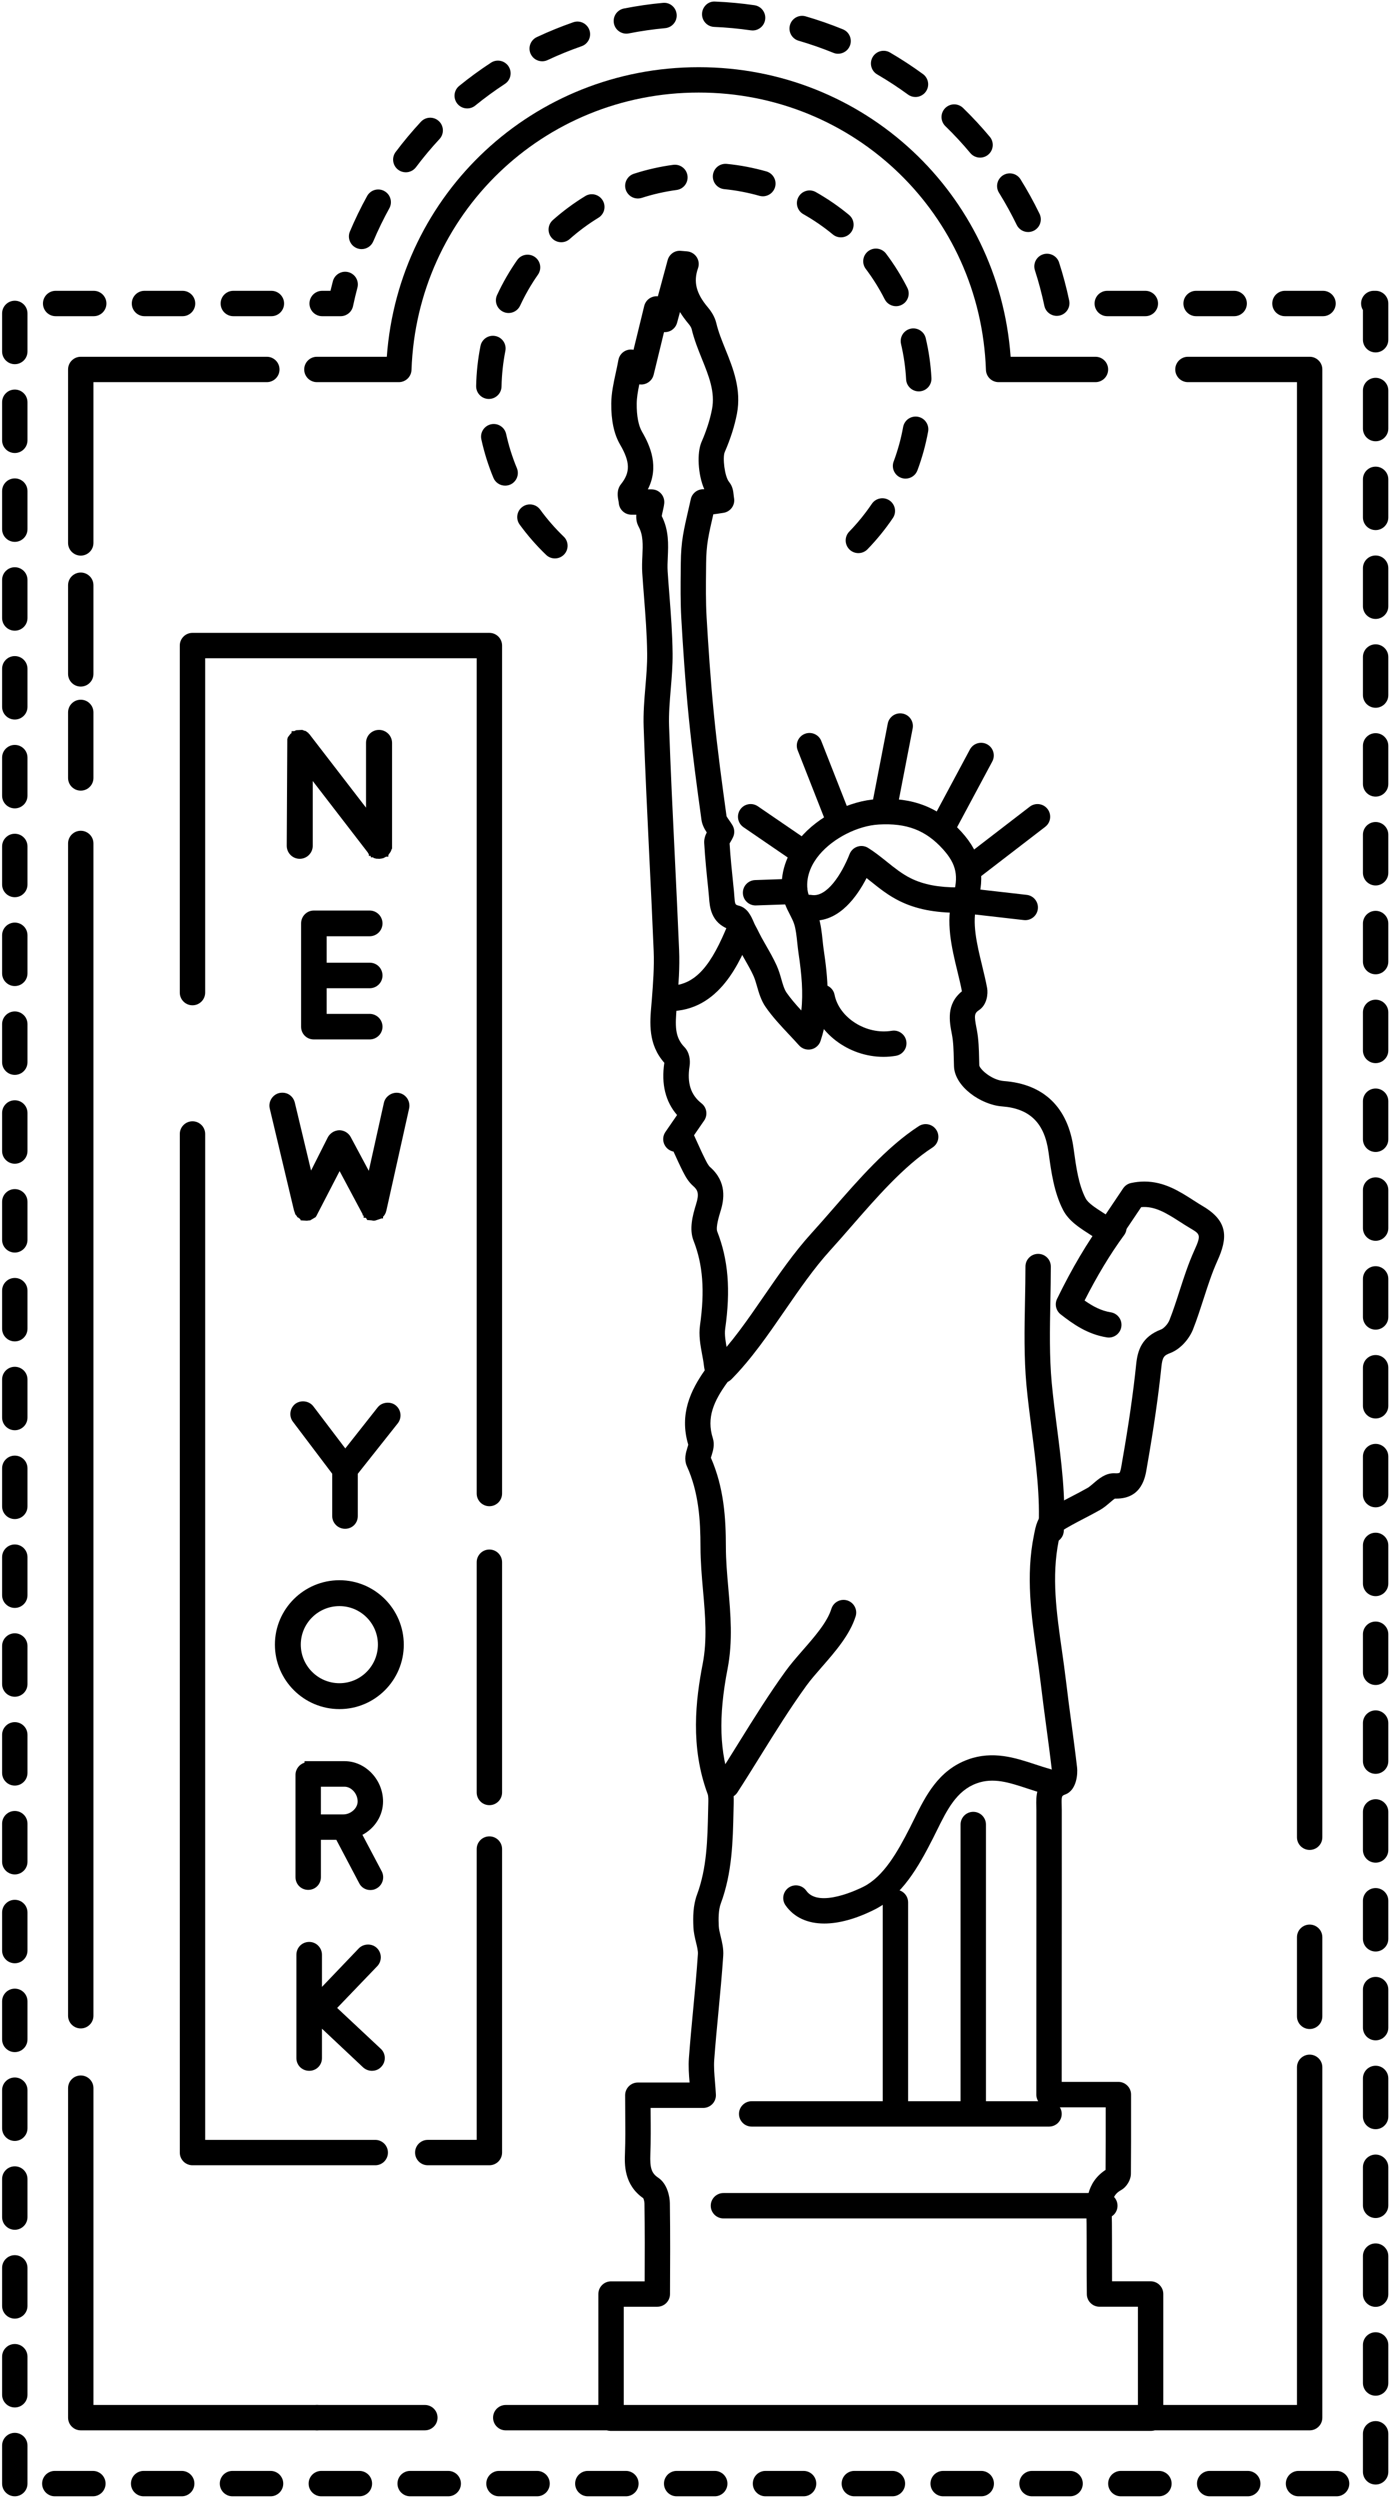 <svg width="110" height="197" viewBox="0 0 110 197" fill="none" xmlns="http://www.w3.org/2000/svg">
<path d="M23.618 67.67C24.183 67.67 24.643 67.21 24.643 66.644V61.54L28.996 67.192L28.993 67.221L29.059 67.287L29.067 67.44H29.208L29.219 67.554H29.391L29.394 67.556L29.443 67.593L29.459 67.624H29.563L29.595 67.656L29.864 67.669C29.904 67.669 29.954 67.669 30.007 67.656C30.06 67.654 30.107 67.642 30.146 67.631L30.199 67.618C30.244 67.602 30.277 67.583 30.301 67.567L30.388 67.522C30.398 67.516 30.409 67.51 30.422 67.502H30.6V67.376L30.64 67.312C30.647 67.303 30.653 67.294 30.66 67.284L30.791 67.1V67.075C30.794 67.069 30.796 67.063 30.799 67.056L30.842 66.986L30.855 66.9C30.856 66.898 30.856 66.896 30.857 66.894L30.893 66.892V58.538C30.893 57.973 30.433 57.513 29.867 57.513C29.292 57.513 28.842 57.963 28.842 58.538V63.642L24.455 57.947C24.446 57.928 24.434 57.912 24.421 57.896L24.346 57.815L24.329 57.828C24.325 57.826 24.321 57.824 24.317 57.823L24.324 57.773L24.068 57.588H24.013L23.814 57.512L23.339 57.537L23.206 57.601C23.2 57.603 23.195 57.605 23.189 57.607L22.976 57.613V57.731L22.953 57.756L22.958 57.761C22.945 57.777 22.934 57.794 22.925 57.813L22.909 57.801L22.683 58.09L22.658 58.181C22.655 58.188 22.652 58.195 22.649 58.202L22.645 58.214C22.642 58.222 22.64 58.231 22.638 58.239L22.594 66.639C22.592 67.21 23.052 67.67 23.618 67.67Z" fill="currentColor"/>
<path d="M29.126 73.773C29.685 73.773 30.14 73.319 30.14 72.76C30.14 72.201 29.685 71.746 29.126 71.746H24.725C24.173 71.746 23.725 72.201 23.725 72.76V80.901C23.725 81.463 24.164 81.902 24.725 81.902H29.126C29.685 81.902 30.14 81.453 30.14 80.901C30.14 80.342 29.685 79.888 29.126 79.888H25.738V77.869H29.126C29.685 77.869 30.14 77.42 30.14 76.868C30.14 76.301 29.695 75.855 29.126 75.855H25.738V73.772L29.126 73.773Z" fill="currentColor"/>
<path d="M32.097 86.563C31.951 86.335 31.725 86.18 31.463 86.125C30.926 86.008 30.362 86.368 30.249 86.9L29.06 92.257L27.636 89.597C27.463 89.269 27.112 89.057 26.731 89.057H26.73C26.349 89.074 26.014 89.28 25.831 89.615L24.51 92.235L23.231 86.881C23.099 86.352 22.606 85.995 22.001 86.127C21.739 86.191 21.518 86.356 21.377 86.59C21.235 86.823 21.193 87.097 21.258 87.356L23.159 95.35L23.281 95.714H23.303C23.314 95.732 23.326 95.747 23.339 95.76L23.453 95.931H23.487C23.497 95.939 23.506 95.945 23.511 95.947C23.545 95.981 23.58 96.003 23.6 96.01L23.675 96.083L23.689 96.159L24.159 96.184C24.188 96.184 24.235 96.184 24.287 96.171L24.453 96.158L24.483 96.128C24.491 96.125 24.498 96.123 24.504 96.12L24.879 95.902V95.877C24.884 95.872 24.89 95.867 24.895 95.862L24.908 95.847C24.913 95.84 24.918 95.834 24.923 95.827L26.76 92.277L28.579 95.686L28.57 95.744L28.653 95.796V95.954H28.813L28.864 96.005L28.933 96.132L29.256 96.157C29.282 96.164 29.307 96.167 29.328 96.169C29.379 96.183 29.423 96.183 29.45 96.183H29.463L29.569 96.173L30.055 96.011L30.183 96.005V95.871C30.192 95.862 30.202 95.852 30.211 95.843C30.236 95.818 30.274 95.78 30.306 95.723L30.35 95.644C30.364 95.621 30.384 95.587 30.399 95.54L30.408 95.505C30.418 95.478 30.429 95.442 30.444 95.391L32.238 87.338C32.296 87.074 32.244 86.792 32.097 86.563Z" fill="currentColor"/>
<path d="M27.192 120.462C27.754 120.462 28.193 120.023 28.193 119.462V116.127L31.346 112.148C31.687 111.705 31.614 111.084 31.173 110.729C30.744 110.398 30.076 110.482 29.756 110.899L27.208 114.13L24.692 110.813C24.362 110.383 23.719 110.285 23.273 110.614C23.06 110.777 22.923 111.015 22.888 111.285C22.853 111.556 22.923 111.821 23.086 112.032L26.178 116.125V119.463C26.18 120.014 26.634 120.462 27.192 120.462Z" fill="currentColor"/>
<path d="M26.747 124.514C23.943 124.514 21.662 126.789 21.662 129.585C21.662 132.389 23.943 134.669 26.747 134.669C29.543 134.669 31.817 132.394 31.817 129.598C31.817 126.794 29.543 124.514 26.747 124.514ZM29.778 129.585C29.778 131.264 28.419 132.629 26.747 132.629C25.067 132.629 23.701 131.264 23.701 129.585C23.701 127.913 25.067 126.553 26.747 126.553C28.419 126.553 29.778 127.914 29.778 129.585Z" fill="currentColor"/>
<path d="M30.183 141.947C30.183 140.225 28.793 138.771 27.148 138.771H23.997V138.891C23.583 139.018 23.285 139.4 23.285 139.847V147.912C23.285 148.474 23.724 148.913 24.286 148.913C24.847 148.913 25.286 148.474 25.286 147.912V144.969H26.501L28.296 148.376C28.459 148.715 28.799 148.926 29.184 148.926C29.359 148.926 29.515 148.887 29.655 148.809C30.144 148.555 30.335 147.947 30.079 147.452L28.559 144.577C29.553 144.046 30.183 143.041 30.183 141.947ZM28.182 141.947C28.182 142.481 27.64 142.968 27.045 142.968H25.285V140.784H27.147C27.688 140.785 28.182 141.339 28.182 141.947Z" fill="currentColor"/>
<path d="M26.567 158.217L29.726 154.926C30.111 154.523 30.096 153.879 29.697 153.496C29.322 153.12 28.643 153.132 28.27 153.524L25.369 156.559V154.028C25.369 153.469 24.919 153.014 24.367 153.014C23.8 153.014 23.355 153.459 23.355 154.028V162.169C23.355 162.731 23.799 163.17 24.367 163.17C24.93 163.17 25.369 162.731 25.369 162.169V159.85L28.636 162.922C28.831 163.084 29.062 163.17 29.305 163.17C29.61 163.17 29.873 163.052 30.061 162.835C30.242 162.637 30.332 162.38 30.319 162.11C30.303 161.838 30.183 161.589 29.983 161.415L26.567 158.217Z" fill="currentColor"/>
<path d="M105.319 196.696H102.319C101.766 196.696 101.319 196.249 101.319 195.696C101.319 195.143 101.766 194.696 102.319 194.696H105.319C105.872 194.696 106.319 195.143 106.319 195.696C106.319 196.249 105.872 196.696 105.319 196.696ZM98.319 196.696H95.319C94.766 196.696 94.319 196.249 94.319 195.696C94.319 195.143 94.766 194.696 95.319 194.696H98.319C98.872 194.696 99.319 195.143 99.319 195.696C99.319 196.249 98.872 196.696 98.319 196.696ZM91.319 196.696H88.319C87.766 196.696 87.319 196.249 87.319 195.696C87.319 195.143 87.766 194.696 88.319 194.696H91.319C91.872 194.696 92.319 195.143 92.319 195.696C92.319 196.249 91.872 196.696 91.319 196.696ZM84.319 196.696H81.319C80.766 196.696 80.319 196.249 80.319 195.696C80.319 195.143 80.766 194.696 81.319 194.696H84.319C84.872 194.696 85.319 195.143 85.319 195.696C85.319 196.249 84.872 196.696 84.319 196.696ZM77.319 196.696H74.319C73.766 196.696 73.319 196.249 73.319 195.696C73.319 195.143 73.766 194.696 74.319 194.696H77.319C77.872 194.696 78.319 195.143 78.319 195.696C78.319 196.249 77.872 196.696 77.319 196.696ZM70.319 196.696H67.319C66.766 196.696 66.319 196.249 66.319 195.696C66.319 195.143 66.766 194.696 67.319 194.696H70.319C70.872 194.696 71.319 195.143 71.319 195.696C71.319 196.249 70.872 196.696 70.319 196.696ZM63.319 196.696H60.319C59.766 196.696 59.319 196.249 59.319 195.696C59.319 195.143 59.766 194.696 60.319 194.696H63.319C63.872 194.696 64.319 195.143 64.319 195.696C64.319 196.249 63.872 196.696 63.319 196.696ZM56.319 196.696H53.319C52.766 196.696 52.319 196.249 52.319 195.696C52.319 195.143 52.766 194.696 53.319 194.696H56.319C56.872 194.696 57.319 195.143 57.319 195.696C57.319 196.249 56.872 196.696 56.319 196.696ZM49.319 196.696H46.319C45.766 196.696 45.319 196.249 45.319 195.696C45.319 195.143 45.766 194.696 46.319 194.696H49.319C49.872 194.696 50.319 195.143 50.319 195.696C50.319 196.249 49.872 196.696 49.319 196.696ZM42.319 196.696H39.319C38.766 196.696 38.319 196.249 38.319 195.696C38.319 195.143 38.766 194.696 39.319 194.696H42.319C42.872 194.696 43.319 195.143 43.319 195.696C43.319 196.249 42.872 196.696 42.319 196.696ZM35.319 196.696H32.319C31.766 196.696 31.319 196.249 31.319 195.696C31.319 195.143 31.766 194.696 32.319 194.696H35.319C35.872 194.696 36.319 195.143 36.319 195.696C36.319 196.249 35.872 196.696 35.319 196.696ZM28.319 196.696H25.319C24.766 196.696 24.319 196.249 24.319 195.696C24.319 195.143 24.766 194.696 25.319 194.696H28.319C28.872 194.696 29.319 195.143 29.319 195.696C29.319 196.249 28.872 196.696 28.319 196.696ZM21.319 196.696H18.319C17.766 196.696 17.319 196.249 17.319 195.696C17.319 195.143 17.766 194.696 18.319 194.696H21.319C21.872 194.696 22.319 195.143 22.319 195.696C22.319 196.249 21.872 196.696 21.319 196.696ZM14.319 196.696H11.319C10.766 196.696 10.319 196.249 10.319 195.696C10.319 195.143 10.766 194.696 11.319 194.696H14.319C14.872 194.696 15.319 195.143 15.319 195.696C15.319 196.249 14.872 196.696 14.319 196.696ZM7.319 196.696H4.319C3.766 196.696 3.319 196.249 3.319 195.696C3.319 195.143 3.766 194.696 4.319 194.696H7.319C7.872 194.696 8.319 195.143 8.319 195.696C8.319 196.249 7.872 196.696 7.319 196.696ZM1.166 196.696C0.613 196.696 0.166 196.249 0.166 195.696V192.696C0.166 192.143 0.613 191.696 1.166 191.696C1.719 191.696 2.166 192.143 2.166 192.696V195.696C2.166 196.249 1.719 196.696 1.166 196.696ZM108.394 195.77C107.841 195.77 107.394 195.323 107.394 194.77V191.77C107.394 191.217 107.841 190.77 108.394 190.77C108.947 190.77 109.394 191.217 109.394 191.77V194.77C109.394 195.323 108.946 195.77 108.394 195.77ZM1.166 189.696C0.613 189.696 0.166 189.249 0.166 188.696V185.696C0.166 185.143 0.613 184.696 1.166 184.696C1.719 184.696 2.166 185.143 2.166 185.696V188.696C2.166 189.249 1.719 189.696 1.166 189.696ZM108.394 188.77C107.841 188.77 107.394 188.323 107.394 187.77V184.77C107.394 184.217 107.841 183.77 108.394 183.77C108.947 183.77 109.394 184.217 109.394 184.77V187.77C109.394 188.323 108.946 188.77 108.394 188.77ZM1.166 182.696C0.613 182.696 0.166 182.249 0.166 181.696V178.696C0.166 178.143 0.613 177.696 1.166 177.696C1.719 177.696 2.166 178.143 2.166 178.696V181.696C2.166 182.249 1.719 182.696 1.166 182.696ZM108.394 181.77C107.841 181.77 107.394 181.323 107.394 180.77V177.77C107.394 177.217 107.841 176.77 108.394 176.77C108.947 176.77 109.394 177.217 109.394 177.77V180.77C109.394 181.323 108.946 181.77 108.394 181.77ZM1.166 175.696C0.613 175.696 0.166 175.249 0.166 174.696V171.696C0.166 171.143 0.613 170.696 1.166 170.696C1.719 170.696 2.166 171.143 2.166 171.696V174.696C2.166 175.249 1.719 175.696 1.166 175.696ZM108.394 174.77C107.841 174.77 107.394 174.323 107.394 173.77V170.77C107.394 170.217 107.841 169.77 108.394 169.77C108.947 169.77 109.394 170.217 109.394 170.77V173.77C109.394 174.323 108.946 174.77 108.394 174.77ZM1.166 168.696C0.613 168.696 0.166 168.249 0.166 167.696V164.696C0.166 164.143 0.613 163.696 1.166 163.696C1.719 163.696 2.166 164.143 2.166 164.696V167.696C2.166 168.249 1.719 168.696 1.166 168.696ZM108.394 167.77C107.841 167.77 107.394 167.323 107.394 166.77V163.77C107.394 163.217 107.841 162.77 108.394 162.77C108.947 162.77 109.394 163.217 109.394 163.77V166.77C109.394 167.323 108.946 167.77 108.394 167.77ZM1.166 161.696C0.613 161.696 0.166 161.249 0.166 160.696V157.696C0.166 157.143 0.613 156.696 1.166 156.696C1.719 156.696 2.166 157.143 2.166 157.696V160.696C2.166 161.249 1.719 161.696 1.166 161.696ZM108.394 160.77C107.841 160.77 107.394 160.323 107.394 159.77V156.77C107.394 156.217 107.841 155.77 108.394 155.77C108.947 155.77 109.394 156.217 109.394 156.77V159.77C109.394 160.323 108.946 160.77 108.394 160.77ZM1.166 154.696C0.613 154.696 0.166 154.249 0.166 153.696V150.696C0.166 150.143 0.613 149.696 1.166 149.696C1.719 149.696 2.166 150.143 2.166 150.696V153.696C2.166 154.249 1.719 154.696 1.166 154.696ZM108.394 153.77C107.841 153.77 107.394 153.323 107.394 152.77V149.77C107.394 149.217 107.841 148.77 108.394 148.77C108.947 148.77 109.394 149.217 109.394 149.77V152.77C109.394 153.323 108.946 153.77 108.394 153.77ZM1.166 147.696C0.613 147.696 0.166 147.249 0.166 146.696V143.696C0.166 143.143 0.613 142.696 1.166 142.696C1.719 142.696 2.166 143.143 2.166 143.696V146.696C2.166 147.249 1.719 147.696 1.166 147.696ZM108.394 146.77C107.841 146.77 107.394 146.323 107.394 145.77V142.77C107.394 142.217 107.841 141.77 108.394 141.77C108.947 141.77 109.394 142.217 109.394 142.77V145.77C109.394 146.323 108.946 146.77 108.394 146.77ZM1.166 140.696C0.613 140.696 0.166 140.249 0.166 139.696V136.696C0.166 136.143 0.613 135.696 1.166 135.696C1.719 135.696 2.166 136.143 2.166 136.696V139.696C2.166 140.249 1.719 140.696 1.166 140.696ZM108.394 139.77C107.841 139.77 107.394 139.323 107.394 138.77V135.77C107.394 135.217 107.841 134.77 108.394 134.77C108.947 134.77 109.394 135.217 109.394 135.77V138.77C109.394 139.323 108.946 139.77 108.394 139.77ZM1.166 133.696C0.613 133.696 0.166 133.249 0.166 132.696V129.696C0.166 129.143 0.613 128.696 1.166 128.696C1.719 128.696 2.166 129.143 2.166 129.696V132.696C2.166 133.249 1.719 133.696 1.166 133.696ZM108.394 132.77C107.841 132.77 107.394 132.323 107.394 131.77V128.77C107.394 128.217 107.841 127.77 108.394 127.77C108.947 127.77 109.394 128.217 109.394 128.77V131.77C109.394 132.323 108.946 132.77 108.394 132.77ZM1.166 126.696C0.613 126.696 0.166 126.249 0.166 125.696V122.696C0.166 122.143 0.613 121.696 1.166 121.696C1.719 121.696 2.166 122.143 2.166 122.696V125.696C2.166 126.249 1.719 126.696 1.166 126.696ZM108.394 125.77C107.841 125.77 107.394 125.323 107.394 124.77V121.77C107.394 121.217 107.841 120.77 108.394 120.77C108.947 120.77 109.394 121.217 109.394 121.77V124.77C109.394 125.323 108.946 125.77 108.394 125.77ZM1.166 119.696C0.613 119.696 0.166 119.249 0.166 118.696V115.696C0.166 115.143 0.613 114.696 1.166 114.696C1.719 114.696 2.166 115.143 2.166 115.696V118.696C2.166 119.249 1.719 119.696 1.166 119.696ZM108.394 118.77C107.841 118.77 107.394 118.323 107.394 117.77V114.77C107.394 114.217 107.841 113.77 108.394 113.77C108.947 113.77 109.394 114.217 109.394 114.77V117.77C109.394 118.323 108.946 118.77 108.394 118.77ZM1.166 112.696C0.613 112.696 0.166 112.249 0.166 111.696V108.696C0.166 108.143 0.613 107.696 1.166 107.696C1.719 107.696 2.166 108.143 2.166 108.696V111.696C2.166 112.249 1.719 112.696 1.166 112.696ZM108.394 111.77C107.841 111.77 107.394 111.323 107.394 110.77V107.77C107.394 107.217 107.841 106.77 108.394 106.77C108.947 106.77 109.394 107.217 109.394 107.77V110.77C109.394 111.323 108.946 111.77 108.394 111.77ZM1.166 105.696C0.613 105.696 0.166 105.249 0.166 104.696V101.696C0.166 101.143 0.613 100.696 1.166 100.696C1.719 100.696 2.166 101.143 2.166 101.696V104.696C2.166 105.249 1.719 105.696 1.166 105.696ZM108.394 104.77C107.841 104.77 107.394 104.323 107.394 103.77V100.77C107.394 100.217 107.841 99.77 108.394 99.77C108.947 99.77 109.394 100.217 109.394 100.77V103.77C109.394 104.323 108.946 104.77 108.394 104.77ZM1.166 98.696C0.613 98.696 0.166 98.249 0.166 97.696V94.696C0.166 94.143 0.613 93.696 1.166 93.696C1.719 93.696 2.166 94.143 2.166 94.696V97.696C2.166 98.249 1.719 98.696 1.166 98.696ZM108.394 97.77C107.841 97.77 107.394 97.323 107.394 96.77V93.77C107.394 93.217 107.841 92.77 108.394 92.77C108.947 92.77 109.394 93.217 109.394 93.77V96.77C109.394 97.323 108.946 97.77 108.394 97.77ZM1.166 91.696C0.613 91.696 0.166 91.249 0.166 90.696V87.696C0.166 87.143 0.613 86.696 1.166 86.696C1.719 86.696 2.166 87.143 2.166 87.696V90.696C2.166 91.249 1.719 91.696 1.166 91.696ZM108.394 90.77C107.841 90.77 107.394 90.323 107.394 89.77V86.77C107.394 86.217 107.841 85.77 108.394 85.77C108.947 85.77 109.394 86.217 109.394 86.77V89.77C109.394 90.323 108.946 90.77 108.394 90.77ZM1.166 84.696C0.613 84.696 0.166 84.249 0.166 83.696V80.696C0.166 80.143 0.613 79.696 1.166 79.696C1.719 79.696 2.166 80.143 2.166 80.696V83.696C2.166 84.249 1.719 84.696 1.166 84.696ZM108.394 83.77C107.841 83.77 107.394 83.323 107.394 82.77V79.77C107.394 79.217 107.841 78.77 108.394 78.77C108.947 78.77 109.394 79.217 109.394 79.77V82.77C109.394 83.323 108.946 83.77 108.394 83.77ZM1.166 77.696C0.613 77.696 0.166 77.249 0.166 76.696V73.696C0.166 73.143 0.613 72.696 1.166 72.696C1.719 72.696 2.166 73.143 2.166 73.696V76.696C2.166 77.249 1.719 77.696 1.166 77.696ZM108.394 76.77C107.841 76.77 107.394 76.323 107.394 75.77V72.77C107.394 72.217 107.841 71.77 108.394 71.77C108.947 71.77 109.394 72.217 109.394 72.77V75.77C109.394 76.323 108.946 76.77 108.394 76.77ZM1.166 70.696C0.613 70.696 0.166 70.249 0.166 69.696V66.696C0.166 66.143 0.613 65.696 1.166 65.696C1.719 65.696 2.166 66.143 2.166 66.696V69.696C2.166 70.249 1.719 70.696 1.166 70.696ZM108.394 69.77C107.841 69.77 107.394 69.323 107.394 68.77V65.77C107.394 65.217 107.841 64.77 108.394 64.77C108.947 64.77 109.394 65.217 109.394 65.77V68.77C109.394 69.323 108.946 69.77 108.394 69.77ZM1.166 63.696C0.613 63.696 0.166 63.249 0.166 62.696V59.696C0.166 59.143 0.613 58.696 1.166 58.696C1.719 58.696 2.166 59.143 2.166 59.696V62.696C2.166 63.249 1.719 63.696 1.166 63.696ZM108.394 62.77C107.841 62.77 107.394 62.323 107.394 61.77V58.77C107.394 58.217 107.841 57.77 108.394 57.77C108.947 57.77 109.394 58.217 109.394 58.77V61.77C109.394 62.323 108.946 62.77 108.394 62.77ZM1.166 56.696C0.613 56.696 0.166 56.249 0.166 55.696V52.696C0.166 52.143 0.613 51.696 1.166 51.696C1.719 51.696 2.166 52.143 2.166 52.696V55.696C2.166 56.249 1.719 56.696 1.166 56.696ZM108.394 55.77C107.841 55.77 107.394 55.323 107.394 54.77V51.77C107.394 51.217 107.841 50.77 108.394 50.77C108.947 50.77 109.394 51.217 109.394 51.77V54.77C109.394 55.323 108.946 55.77 108.394 55.77ZM1.166 49.696C0.613 49.696 0.166 49.249 0.166 48.696V45.696C0.166 45.143 0.613 44.696 1.166 44.696C1.719 44.696 2.166 45.143 2.166 45.696V48.696C2.166 49.249 1.719 49.696 1.166 49.696ZM108.394 48.77C107.841 48.77 107.394 48.323 107.394 47.77V44.77C107.394 44.217 107.841 43.77 108.394 43.77C108.947 43.77 109.394 44.217 109.394 44.77V47.77C109.394 48.323 108.946 48.77 108.394 48.77ZM1.166 42.696C0.613 42.696 0.166 42.249 0.166 41.696V38.696C0.166 38.143 0.613 37.696 1.166 37.696C1.719 37.696 2.166 38.143 2.166 38.696V41.696C2.166 42.249 1.719 42.696 1.166 42.696ZM108.394 41.77C107.841 41.77 107.394 41.323 107.394 40.77V37.77C107.394 37.217 107.841 36.77 108.394 36.77C108.947 36.77 109.394 37.217 109.394 37.77V40.77C109.394 41.323 108.946 41.77 108.394 41.77ZM1.166 35.696C0.613 35.696 0.166 35.249 0.166 34.696V31.696C0.166 31.143 0.613 30.696 1.166 30.696C1.719 30.696 2.166 31.143 2.166 31.696V34.696C2.166 35.249 1.719 35.696 1.166 35.696ZM108.394 34.77C107.841 34.77 107.394 34.323 107.394 33.77V30.77C107.394 30.217 107.841 29.77 108.394 29.77C108.947 29.77 109.394 30.217 109.394 30.77V33.77C109.394 34.323 108.946 34.77 108.394 34.77ZM1.166 28.696C0.613 28.696 0.166 28.249 0.166 27.696V24.696C0.166 24.143 0.613 23.696 1.166 23.696C1.719 23.696 2.166 24.143 2.166 24.696V27.696C2.166 28.249 1.719 28.696 1.166 28.696ZM108.394 27.77C107.841 27.77 107.394 27.323 107.394 26.77V24.433C107.302 24.282 107.249 24.104 107.249 23.914C107.249 23.361 107.696 22.914 108.249 22.914H108.394C108.947 22.914 109.394 23.361 109.394 23.914V26.769C109.394 27.323 108.946 27.77 108.394 27.77ZM104.249 24.915H101.249C100.696 24.915 100.249 24.468 100.249 23.915C100.249 23.362 100.696 22.915 101.249 22.915H104.249C104.802 22.915 105.249 23.362 105.249 23.915C105.249 24.468 104.802 24.915 104.249 24.915ZM97.249 24.915H94.249C93.696 24.915 93.249 24.468 93.249 23.915C93.249 23.362 93.696 22.915 94.249 22.915H97.249C97.802 22.915 98.249 23.362 98.249 23.915C98.249 24.468 97.802 24.915 97.249 24.915ZM90.249 24.915H87.249C86.696 24.915 86.249 24.468 86.249 23.915C86.249 23.362 86.696 22.915 87.249 22.915H90.249C90.802 22.915 91.249 23.362 91.249 23.915C91.249 24.468 90.802 24.915 90.249 24.915ZM26.84 24.915H25.385C24.832 24.915 24.385 24.468 24.385 23.915C24.385 23.362 24.832 22.915 25.385 22.915H26.039C26.1 22.66 26.164 22.407 26.23 22.155C26.373 21.622 26.92 21.305 27.454 21.445C27.988 21.588 28.306 22.134 28.164 22.669C28.036 23.148 27.921 23.632 27.818 24.121C27.721 24.583 27.312 24.915 26.84 24.915ZM21.385 24.915H18.385C17.832 24.915 17.385 24.468 17.385 23.915C17.385 23.362 17.832 22.915 18.385 22.915H21.385C21.938 22.915 22.385 23.362 22.385 23.915C22.385 24.468 21.938 24.915 21.385 24.915ZM14.385 24.915H11.385C10.832 24.915 10.385 24.468 10.385 23.915C10.385 23.362 10.832 22.915 11.385 22.915H14.385C14.938 22.915 15.385 23.362 15.385 23.915C15.385 24.468 14.938 24.915 14.385 24.915ZM7.385 24.915H4.385C3.832 24.915 3.385 24.468 3.385 23.915C3.385 23.362 3.832 22.915 4.385 22.915H7.385C7.938 22.915 8.385 23.362 8.385 23.915C8.385 24.468 7.938 24.915 7.385 24.915ZM83.269 24.889C82.806 24.889 82.39 24.566 82.291 24.094C82.094 23.156 81.844 22.215 81.548 21.298C81.379 20.773 81.667 20.209 82.194 20.039C82.718 19.873 83.284 20.159 83.453 20.685C83.769 21.667 84.038 22.676 84.249 23.684C84.362 24.224 84.017 24.754 83.476 24.868C83.405 24.882 83.337 24.889 83.269 24.889ZM28.493 19.629C28.363 19.629 28.23 19.604 28.103 19.55C27.594 19.335 27.357 18.748 27.572 18.239C27.974 17.287 28.431 16.347 28.928 15.447C29.194 14.964 29.801 14.787 30.286 15.055C30.769 15.322 30.945 15.93 30.678 16.413C30.215 17.253 29.789 18.129 29.413 19.017C29.253 19.401 28.883 19.629 28.493 19.629ZM81.013 18.283C80.642 18.283 80.285 18.076 80.113 17.72C79.694 16.857 79.224 16.004 78.717 15.187C78.426 14.718 78.57 14.102 79.039 13.81C79.508 13.52 80.125 13.662 80.416 14.132C80.96 15.008 81.464 15.921 81.912 16.847C82.153 17.344 81.946 17.943 81.449 18.183C81.308 18.25 81.159 18.283 81.013 18.283ZM31.975 13.576C31.766 13.576 31.555 13.511 31.375 13.376C30.934 13.044 30.845 12.417 31.176 11.976C31.795 11.152 32.465 10.351 33.165 9.595C33.542 9.19 34.173 9.166 34.579 9.542C34.983 9.918 35.007 10.551 34.632 10.956C33.978 11.66 33.353 12.407 32.776 13.177C32.579 13.438 32.278 13.576 31.975 13.576ZM77.228 12.42C76.941 12.42 76.657 12.298 76.458 12.061C75.846 11.326 75.185 10.612 74.492 9.94C74.096 9.554 74.086 8.921 74.471 8.526C74.854 8.13 75.488 8.121 75.884 8.505C76.627 9.227 77.336 9.992 77.994 10.78C78.348 11.205 78.29 11.835 77.866 12.189C77.68 12.344 77.453 12.42 77.228 12.42ZM36.815 8.544C36.524 8.544 36.236 8.418 36.039 8.175C35.69 7.746 35.755 7.116 36.184 6.769C36.982 6.12 37.824 5.504 38.688 4.94C39.149 4.638 39.77 4.767 40.072 5.23C40.375 5.692 40.245 6.312 39.782 6.614C38.976 7.141 38.19 7.716 37.446 8.32C37.26 8.471 37.037 8.544 36.815 8.544ZM72.135 7.643C71.931 7.643 71.724 7.581 71.546 7.451C70.762 6.878 69.946 6.345 69.123 5.866C68.645 5.589 68.483 4.976 68.762 4.499C69.039 4.021 69.652 3.86 70.129 4.138C71.012 4.652 71.885 5.223 72.726 5.836C73.172 6.161 73.27 6.787 72.944 7.233C72.748 7.5 72.443 7.643 72.135 7.643ZM42.724 4.83C42.348 4.83 41.988 4.617 41.818 4.255C41.584 3.755 41.798 3.16 42.298 2.925C43.23 2.487 44.196 2.094 45.171 1.755C45.691 1.572 46.262 1.849 46.443 2.371C46.625 2.892 46.348 3.462 45.827 3.643C44.918 3.959 44.016 4.327 43.147 4.735C43.011 4.799 42.865 4.83 42.724 4.83ZM66.04 4.235C65.914 4.235 65.786 4.212 65.663 4.161C64.769 3.798 63.85 3.477 62.928 3.209C62.398 3.055 62.093 2.5 62.247 1.97C62.4 1.44 62.954 1.131 63.486 1.289C64.473 1.576 65.46 1.919 66.417 2.31C66.929 2.518 67.175 3.101 66.966 3.613C66.809 4 66.435 4.235 66.04 4.235ZM49.354 2.652C48.886 2.652 48.468 2.323 48.374 1.846C48.268 1.304 48.619 0.778 49.161 0.671C50.177 0.47 51.209 0.32 52.231 0.227C52.794 0.169 53.267 0.582 53.318 1.132C53.368 1.682 52.963 2.168 52.413 2.219C51.46 2.306 50.497 2.445 49.55 2.633C49.484 2.646 49.419 2.652 49.354 2.652ZM59.303 2.401C59.255 2.401 59.207 2.398 59.158 2.39C58.209 2.253 57.238 2.162 56.274 2.121C55.722 2.098 55.295 1.631 55.318 1.079C55.341 0.528 55.803 0.079 56.36 0.123C57.39 0.167 58.428 0.264 59.445 0.411C59.991 0.49 60.37 0.997 60.291 1.544C60.22 2.042 59.792 2.401 59.303 2.401Z" fill="currentColor"/>
<path d="M6.363 159.83C5.81 159.83 5.363 159.383 5.363 158.83V66.461C5.363 65.908 5.81 65.461 6.363 65.461C6.916 65.461 7.363 65.908 7.363 66.461V158.83C7.363 159.382 6.916 159.83 6.363 159.83Z" fill="currentColor"/>
<path d="M6.363 62.298C5.81 62.298 5.363 61.851 5.363 61.298V56.134C5.363 55.581 5.81 55.134 6.363 55.134C6.916 55.134 7.363 55.581 7.363 56.134V61.298C7.363 61.851 6.916 62.298 6.363 62.298Z" fill="currentColor"/>
<path d="M6.363 54.099C5.81 54.099 5.363 53.652 5.363 53.099V46.114C5.363 45.561 5.81 45.114 6.363 45.114C6.916 45.114 7.363 45.561 7.363 46.114V53.099C7.363 53.652 6.916 54.099 6.363 54.099Z" fill="currentColor"/>
<path d="M6.363 43.78C5.81 43.78 5.363 43.333 5.363 42.78V29.112C5.363 28.559 5.81 28.112 6.363 28.112H21.024C21.577 28.112 22.024 28.559 22.024 29.112C22.024 29.665 21.577 30.112 21.024 30.112H7.363V42.78C7.363 43.333 6.916 43.78 6.363 43.78Z" fill="currentColor"/>
<path d="M86.318 30.112H78.687C78.148 30.112 77.707 29.685 77.688 29.146C77.263 16.892 67.323 7.293 55.057 7.293C42.792 7.293 32.851 16.892 32.425 29.147C32.406 29.685 31.965 30.112 31.426 30.112H24.971C24.418 30.112 23.971 29.665 23.971 29.112C23.971 28.559 24.418 28.112 24.971 28.112H30.479C31.417 15.24 42.033 5.294 55.057 5.294C68.082 5.294 78.698 15.24 79.634 28.112H86.318C86.871 28.112 87.318 28.559 87.318 29.112C87.318 29.665 86.871 30.112 86.318 30.112Z" fill="currentColor"/>
<path d="M103.196 145.766C102.643 145.766 102.196 145.319 102.196 144.766V30.112H93.606C93.053 30.112 92.606 29.665 92.606 29.112C92.606 28.559 93.053 28.112 93.606 28.112H103.196C103.749 28.112 104.196 28.559 104.196 29.112V144.766C104.196 145.319 103.749 145.766 103.196 145.766Z" fill="currentColor"/>
<path d="M103.196 159.877C102.643 159.877 102.196 159.43 102.196 158.877V152.648C102.196 152.095 102.643 151.648 103.196 151.648C103.749 151.648 104.196 152.095 104.196 152.648V158.877C104.196 159.43 103.749 159.877 103.196 159.877Z" fill="currentColor"/>
<path d="M103.196 191.5H39.852C39.299 191.5 38.852 191.053 38.852 190.5C38.852 189.947 39.299 189.5 39.852 189.5H102.196V162.895C102.196 162.342 102.643 161.895 103.196 161.895C103.749 161.895 104.196 162.342 104.196 162.895V190.5C104.196 191.052 103.749 191.5 103.196 191.5Z" fill="currentColor"/>
<path d="M33.477 191.499H24.976C24.423 191.499 23.976 191.052 23.976 190.499C23.976 189.946 24.423 189.499 24.976 189.499H33.477C34.03 189.499 34.477 189.946 34.477 190.499C34.477 191.052 34.029 191.499 33.477 191.499Z" fill="currentColor"/>
<path d="M24.976 191.499H6.364C5.811 191.499 5.364 191.052 5.364 190.499V164.537C5.364 163.984 5.811 163.537 6.364 163.537C6.917 163.537 7.364 163.984 7.364 164.537V189.499H24.976C25.529 189.499 25.976 189.946 25.976 190.499C25.976 191.052 25.528 191.499 24.976 191.499Z" fill="currentColor"/>
<path d="M82.66 167.566H59.23C58.678 167.566 58.23 167.119 58.23 166.566C58.23 166.013 58.678 165.566 59.23 165.566H82.66C83.213 165.566 83.66 166.013 83.66 166.566C83.66 167.119 83.213 167.566 82.66 167.566Z" fill="currentColor"/>
<path d="M87.057 174.801H57.005C56.452 174.801 56.005 174.354 56.005 173.801C56.005 173.248 56.452 172.801 57.005 172.801H87.057C87.61 172.801 88.057 173.248 88.057 173.801C88.057 174.354 87.609 174.801 87.057 174.801Z" fill="currentColor"/>
<path d="M90.664 191.545H48.148C47.595 191.545 47.148 191.098 47.148 190.545V180.759C47.148 180.206 47.595 179.759 48.148 179.759H50.798C50.809 177.769 50.812 175.688 50.782 173.626C50.78 173.478 50.729 173.294 50.687 173.21C49.152 172.137 49.212 170.52 49.246 169.646C49.284 168.634 49.276 167.622 49.267 166.548C49.264 166.072 49.259 165.588 49.259 165.094C49.259 164.541 49.706 164.094 50.259 164.094H54.336C54.281 163.438 54.235 162.812 54.284 162.156C54.378 160.884 54.498 159.612 54.619 158.342C54.757 156.888 54.895 155.435 54.992 153.979C55.01 153.725 54.929 153.397 54.844 153.049C54.756 152.689 54.657 152.28 54.638 151.845C54.602 151.06 54.606 150.142 54.92 149.295C55.7 147.189 55.748 144.988 55.798 142.659L55.811 142.083C55.816 141.879 55.825 141.539 55.763 141.371C54.373 137.63 54.822 133.927 55.367 131.118C55.737 129.207 55.571 127.313 55.395 125.308C55.297 124.194 55.197 123.04 55.196 121.882C55.194 119.807 55.063 117.603 54.128 115.539C53.881 114.992 54.043 114.467 54.161 114.082C54.184 114.007 54.218 113.9 54.232 113.834C53.505 111.415 54.446 109.521 55.529 107.976C55.523 107.948 55.517 107.919 55.513 107.89C55.492 107.783 55.474 107.677 55.463 107.579C55.43 107.288 55.375 106.995 55.32 106.703C55.185 105.973 55.046 105.218 55.158 104.425C55.543 101.705 55.388 99.653 54.651 97.766C54.294 96.852 54.567 95.795 54.851 94.878C55.109 94.056 54.988 93.774 54.62 93.451C54.233 93.114 53.997 92.681 53.789 92.267C53.537 91.766 53.306 91.255 53.074 90.746L53.072 90.74C52.773 90.683 52.512 90.493 52.37 90.218C52.2 89.89 52.224 89.495 52.433 89.192L53.351 87.859C52.434 86.799 52.097 85.42 52.347 83.744C51.053 82.287 51.204 80.572 51.326 79.183L51.364 78.734C51.461 77.486 51.56 76.194 51.508 74.937C51.406 72.473 51.287 70.01 51.167 67.547C51.004 64.186 50.835 60.707 50.718 57.281C50.68 56.21 50.769 55.146 50.855 54.118C50.93 53.217 51.001 52.366 50.994 51.514C50.979 50.023 50.86 48.489 50.745 47.007C50.697 46.392 50.649 45.776 50.608 45.16C50.577 44.69 50.597 44.237 50.617 43.8C50.656 42.928 50.69 42.175 50.321 41.495C50.151 41.184 50.117 40.862 50.14 40.556H49.755C49.231 40.556 48.795 40.152 48.757 39.629C48.752 39.565 48.737 39.498 48.726 39.434C48.668 39.123 48.573 38.598 48.935 38.146C49.678 37.214 49.658 36.397 48.857 35.024C48.384 34.215 48.151 33.124 48.166 31.781C48.174 30.969 48.34 30.207 48.516 29.4C48.588 29.066 48.663 28.722 48.728 28.363C48.794 28.005 49.047 27.71 49.393 27.593C49.566 27.534 49.747 27.527 49.92 27.562L50.763 24.106C50.852 23.735 51.147 23.447 51.521 23.366C51.625 23.342 51.735 23.336 51.838 23.348L52.607 20.502C52.734 20.033 53.165 19.715 53.664 19.767L54.136 19.807C54.446 19.831 54.727 19.998 54.896 20.258C55.066 20.519 55.104 20.842 55.001 21.135C54.625 22.206 54.855 23.126 55.772 24.21C56.007 24.487 56.316 24.931 56.442 25.458C56.603 26.145 56.876 26.82 57.165 27.535C57.761 29.013 58.436 30.687 58.066 32.613C57.883 33.565 57.561 34.578 57.107 35.623C56.922 36.049 57.099 37.552 57.45 37.977C57.738 38.323 57.779 38.719 57.809 39.008C57.817 39.078 57.823 39.153 57.837 39.227C57.891 39.496 57.831 39.775 57.672 39.998C57.514 40.223 57.27 40.371 56.998 40.41L56.708 40.455C56.529 40.483 56.366 40.508 56.207 40.524L56.177 40.657C56.029 41.3 55.887 41.908 55.785 42.521C55.694 43.07 55.646 43.684 55.64 44.401L55.635 44.906C55.621 46.135 55.608 47.404 55.678 48.633C55.801 50.752 55.98 53.547 56.263 56.37C56.532 59.069 56.898 61.776 57.25 64.32C57.267 64.364 57.385 64.531 57.463 64.643C57.548 64.764 57.632 64.886 57.705 65.008C57.707 65.011 57.708 65.013 57.709 65.015C57.872 65.281 57.908 65.618 57.781 65.924C57.718 66.073 57.633 66.222 57.546 66.365C57.526 66.396 57.507 66.427 57.489 66.458C57.557 67.56 57.674 68.684 57.786 69.772L57.833 70.227C57.845 70.345 57.855 70.463 57.861 70.582C57.91 71.284 57.927 71.288 58.216 71.363C58.899 71.536 59.18 72.176 59.385 72.643C59.432 72.749 59.476 72.856 59.526 72.945C59.619 73.111 59.703 73.278 59.787 73.447C59.851 73.576 59.915 73.706 59.984 73.832C60.112 74.068 60.244 74.299 60.376 74.528C60.661 75.025 60.955 75.538 61.203 76.088C61.367 76.453 61.471 76.816 61.571 77.167C61.688 77.574 61.8 77.96 61.974 78.211C62.311 78.694 62.71 79.153 63.141 79.621C63.298 78.248 63.17 76.78 62.922 75.115C62.883 74.851 62.855 74.579 62.825 74.303C62.767 73.757 62.714 73.242 62.578 72.814C62.5 72.569 62.374 72.323 62.239 72.061C61.996 71.587 61.72 71.049 61.635 70.352C61.453 68.849 61.932 67.367 63.021 66.065C64.465 64.337 66.922 63.092 69.135 62.967C71.92 62.801 74.009 63.614 75.771 65.559C77.313 67.263 77.675 68.963 76.982 71.247C76.554 72.655 76.975 74.39 77.382 76.066C77.529 76.673 77.674 77.273 77.782 77.854C77.866 78.305 77.769 79.175 77.152 79.586C76.771 79.842 76.748 80.002 76.946 81.02C76.946 81.02 76.966 81.118 76.966 81.119C77.117 81.899 77.134 82.675 77.152 83.426L77.165 83.949C77.207 84.245 78.131 85.108 79.106 85.181C82.255 85.418 84.154 87.258 84.596 90.502L84.612 90.618C84.796 91.961 84.987 93.349 85.543 94.422C85.739 94.799 86.307 95.163 86.909 95.55C86.979 95.595 87.052 95.641 87.123 95.688L88.501 93.636C88.645 93.422 88.865 93.273 89.117 93.217C89.469 93.139 89.824 93.1 90.173 93.1C91.742 93.1 92.96 93.883 94.034 94.574C94.286 94.736 94.538 94.898 94.794 95.049C96.814 96.244 96.727 97.578 95.93 99.341C95.501 100.29 95.179 101.287 94.839 102.342C94.584 103.131 94.321 103.947 94.008 104.744C93.735 105.438 93.072 106.286 92.208 106.614C91.725 106.798 91.593 106.927 91.515 107.694C91.273 110.02 90.916 112.494 90.394 115.479L90.362 115.669C90.246 116.392 89.973 118.084 87.957 118.084C87.936 118.087 87.887 118.083 87.85 118.082C87.75 118.144 87.579 118.292 87.458 118.394C87.233 118.587 86.979 118.806 86.687 118.973C86.269 119.21 85.842 119.433 85.415 119.655C84.77 119.991 84.16 120.308 83.589 120.676C83.537 120.809 83.485 121.077 83.454 121.231L83.427 121.371C82.847 124.239 83.248 127.062 83.675 130.051C83.791 130.865 83.906 131.679 84.002 132.493C84.13 133.583 84.275 134.672 84.422 135.76C84.579 136.933 84.736 138.106 84.871 139.281C84.923 139.716 84.865 141.046 83.945 141.393C83.66 141.5 83.636 141.509 83.657 142.261L83.664 142.615C83.668 147.1 83.665 151.588 83.662 156.075L83.659 164.043H88.124C88.677 164.043 89.124 164.49 89.124 165.043V166.193C89.126 167.928 89.126 169.597 89.112 171.267C89.112 171.766 88.785 172.318 88.335 172.571C87.634 172.967 87.578 173.489 87.607 174.77L87.615 175.184C87.622 176.011 87.622 176.837 87.622 177.664C87.622 178.36 87.622 179.057 87.626 179.754H90.663C91.216 179.754 91.663 180.201 91.663 180.754V190.54C91.665 191.098 91.217 191.545 90.664 191.545ZM49.148 189.545H89.664V181.759H86.638C86.091 181.759 85.644 181.32 85.638 180.772C85.624 179.738 85.623 178.704 85.623 177.669C85.623 176.848 85.624 176.026 85.617 175.206L85.609 174.82C85.582 173.627 85.545 172.013 87.114 170.978C87.127 169.402 87.126 167.829 87.125 166.198V166.048H82.66C82.107 166.048 81.66 165.601 81.66 165.048L81.663 156.078C81.666 151.592 81.669 147.105 81.665 142.62L81.659 142.32C81.64 141.622 81.605 140.368 82.877 139.689C82.886 139.624 82.891 139.556 82.886 139.517C82.752 138.35 82.596 137.19 82.441 136.03C82.294 134.931 82.147 133.832 82.017 132.73C81.924 131.932 81.81 131.135 81.696 130.337C81.265 127.313 80.819 124.185 81.467 120.977L81.493 120.847C81.606 120.273 81.763 119.485 82.397 119.071C83.078 118.622 83.797 118.248 84.493 117.886C84.897 117.675 85.304 117.464 85.699 117.239C85.825 117.168 85.993 117.023 86.157 116.883C86.571 116.527 87.088 116.083 87.77 116.083L87.958 116.089C88.12 116.089 88.196 116.061 88.21 116.052C88.29 115.975 88.357 115.557 88.39 115.357L88.427 115.138C88.942 112.2 89.291 109.771 89.528 107.492C89.639 106.415 89.955 105.336 91.502 104.749C91.697 104.674 92.023 104.338 92.15 104.016C92.441 103.278 92.683 102.528 92.939 101.732C93.281 100.671 93.635 99.574 94.112 98.521C94.663 97.298 94.58 97.249 93.779 96.775C93.504 96.612 93.23 96.437 92.957 96.261C91.909 95.588 90.994 95.018 89.923 95.116L88.222 97.648C88.069 97.877 87.826 98.034 87.554 98.079C87.275 98.121 87.001 98.052 86.783 97.885C86.475 97.649 86.148 97.441 85.834 97.238C85.037 96.727 84.214 96.2 83.772 95.35C83.055 93.969 82.833 92.335 82.635 90.894L82.618 90.778C82.306 88.489 81.143 87.344 78.96 87.18C77.287 87.054 75.224 85.617 75.171 84.02L75.156 83.475C75.14 82.778 75.126 82.118 75.007 81.503C74.811 80.493 74.544 79.128 75.795 78.112C75.704 77.616 75.574 77.083 75.442 76.542C74.994 74.694 74.486 72.601 75.072 70.67C75.566 69.045 75.37 68.095 74.293 66.905C72.93 65.401 71.429 64.846 69.253 64.967C67.584 65.062 65.654 66.043 64.559 67.352C64.054 67.956 63.482 68.926 63.626 70.115C63.667 70.459 63.832 70.781 64.022 71.153C64.18 71.46 64.36 71.809 64.488 72.215C64.685 72.837 64.753 73.478 64.818 74.098C64.843 74.345 64.869 74.59 64.904 74.826C65.225 76.986 65.498 79.502 64.657 82.021C64.545 82.359 64.261 82.612 63.911 82.684C63.562 82.754 63.201 82.638 62.963 82.371C62.695 82.072 62.425 81.783 62.158 81.5C61.528 80.829 60.877 80.135 60.336 79.358C59.972 78.836 59.802 78.246 59.652 77.725C59.566 77.427 59.486 77.147 59.381 76.912C59.174 76.453 58.916 76.004 58.644 75.528C58.504 75.284 58.366 75.04 58.232 74.794C58.152 74.648 58.076 74.495 58 74.343C57.931 74.202 57.861 74.063 57.785 73.926C57.707 73.787 57.632 73.621 57.558 73.453C57.528 73.385 57.489 73.296 57.454 73.225C56.009 72.712 55.92 71.432 55.87 70.727L55.801 69.983C55.681 68.827 55.558 67.63 55.489 66.441C55.468 66.105 55.574 65.82 55.691 65.593C55.511 65.323 55.332 65 55.274 64.602C54.919 62.036 54.549 59.305 54.276 56.573C53.989 53.712 53.81 50.89 53.686 48.751C53.612 47.455 53.625 46.15 53.639 44.889L53.644 44.387C53.651 43.567 53.707 42.85 53.816 42.199C53.924 41.546 54.073 40.897 54.232 40.212L54.431 39.334C54.532 38.875 54.938 38.549 55.408 38.549L55.495 38.551C54.988 37.381 54.907 35.681 55.276 34.831C55.672 33.92 55.95 33.049 56.104 32.24C56.363 30.892 55.853 29.628 55.312 28.288C55.008 27.535 54.696 26.756 54.499 25.924C54.48 25.843 54.404 25.689 54.249 25.508C53.992 25.201 53.769 24.895 53.58 24.588L53.352 25.433C53.252 25.799 52.956 26.078 52.586 26.152C52.497 26.171 52.41 26.173 52.322 26.171L51.505 29.533C51.42 29.877 51.16 30.15 50.821 30.253C50.675 30.299 50.523 30.31 50.376 30.283C50.261 30.831 50.175 31.327 50.17 31.805C50.16 32.754 50.309 33.539 50.589 34.019C51.249 35.151 51.951 36.786 51.047 38.56H51.345C51.631 38.56 51.904 38.682 52.093 38.896C52.282 39.11 52.372 39.395 52.338 39.679C52.313 39.888 52.265 40.104 52.216 40.313C52.192 40.419 52.156 40.569 52.144 40.663C52.713 41.791 52.664 42.906 52.62 43.894C52.602 44.294 52.585 44.673 52.609 45.032C52.649 45.639 52.697 46.248 52.744 46.855C52.861 48.372 52.983 49.939 52.999 51.5C53.008 52.444 52.929 53.383 52.853 54.288C52.769 55.303 52.688 56.262 52.721 57.216C52.838 60.628 53.007 64.099 53.17 67.454C53.289 69.922 53.409 72.389 53.511 74.857C53.569 76.232 53.464 77.585 53.364 78.891L53.324 79.362C53.198 80.797 53.159 81.716 53.93 82.507C54.335 82.922 54.406 83.552 54.336 84.003C54.127 85.34 54.427 86.273 55.278 86.939C55.694 87.265 55.785 87.859 55.485 88.294L54.686 89.454L54.901 89.924C55.12 90.409 55.339 90.895 55.58 91.372C55.668 91.547 55.815 91.839 55.94 91.947C57.298 93.136 57.061 94.531 56.764 95.476C56.671 95.776 56.385 96.701 56.517 97.041C57.386 99.264 57.578 101.628 57.142 104.707C57.077 105.177 57.18 105.742 57.29 106.342C57.352 106.68 57.414 107.019 57.453 107.355C57.459 107.412 57.471 107.473 57.482 107.535C57.548 107.902 57.649 108.456 57.298 108.943C56.248 110.398 55.654 111.7 56.169 113.325C56.331 113.838 56.183 114.32 56.074 114.674C56.053 114.738 56.031 114.802 56.015 114.863C57.048 117.222 57.195 119.63 57.197 121.883C57.198 122.955 57.291 124.015 57.389 125.136C57.569 127.191 57.754 129.315 57.329 131.501C56.594 135.292 56.687 138.121 57.636 140.676C57.818 141.163 57.822 141.663 57.811 142.133L57.798 142.704C57.746 145.097 57.693 147.57 56.795 149.992C56.605 150.506 56.609 151.205 56.635 151.757C56.646 151.998 56.714 152.279 56.786 152.576C56.898 153.034 57.025 153.554 56.987 154.114C56.888 155.588 56.75 157.06 56.61 158.532C56.49 159.789 56.371 161.047 56.278 162.305C56.238 162.842 56.287 163.427 56.338 164.045C56.365 164.368 56.393 164.7 56.41 165.044C56.424 165.317 56.325 165.585 56.136 165.783C55.948 165.982 55.686 166.095 55.411 166.095H51.264C51.265 166.241 51.267 166.387 51.267 166.532C51.278 167.629 51.285 168.665 51.245 169.722C51.203 170.838 51.338 171.241 51.869 171.595C52.577 172.067 52.777 173.077 52.783 173.601C52.818 176.026 52.806 178.47 52.794 180.766C52.791 181.316 52.343 181.76 51.794 181.76H49.148V189.545Z" fill="currentColor"/>
<path d="M56.923 108.978C56.668 108.978 56.414 108.881 56.219 108.688C55.827 108.299 55.824 107.667 56.213 107.274C57.648 105.826 58.888 104.025 60.202 102.117C61.367 100.426 62.572 98.677 63.938 97.177C64.477 96.584 65.03 95.948 65.598 95.297C67.619 92.975 69.911 90.343 72.397 88.735C72.862 88.434 73.479 88.568 73.78 89.032C74.08 89.496 73.947 90.115 73.483 90.415C71.234 91.869 69.042 94.388 67.106 96.609C66.529 97.273 65.965 97.92 65.417 98.522C64.143 99.922 62.977 101.615 61.849 103.251C60.543 105.147 59.194 107.106 57.633 108.682C57.438 108.879 57.181 108.978 56.923 108.978Z" fill="currentColor"/>
<path d="M76.689 167.256C76.136 167.256 75.689 166.809 75.689 166.256V143.763C75.689 143.21 76.136 142.763 76.689 142.763C77.243 142.763 77.689 143.21 77.689 143.763V166.256C77.689 166.809 77.243 167.256 76.689 167.256Z" fill="currentColor"/>
<path d="M70.556 166.575C70.003 166.575 69.556 166.128 69.556 165.575V149.898C69.556 149.345 70.003 148.898 70.556 148.898C71.109 148.898 71.556 149.345 71.556 149.898V165.575C71.556 166.127 71.108 166.575 70.556 166.575Z" fill="currentColor"/>
<path d="M64.949 151.565C63.631 151.565 62.571 151.086 61.899 150.133C61.581 149.682 61.689 149.058 62.14 148.739C62.59 148.422 63.214 148.529 63.534 148.98C64.525 150.387 67.685 148.843 68.042 148.663C69.643 147.851 70.731 145.91 71.709 143.99L72.027 143.35C72.919 141.541 73.929 139.492 76.273 138.64C78.237 137.926 80.004 138.508 81.565 139.022C81.958 139.151 82.35 139.281 82.748 139.39C83.28 139.536 83.594 140.086 83.447 140.619C83.301 141.152 82.75 141.465 82.218 141.318C81.788 141.201 81.364 141.061 80.94 140.922C79.506 140.45 78.269 140.043 76.956 140.521C75.368 141.098 74.616 142.623 73.821 144.236L73.491 144.898C72.363 147.112 71.084 149.364 68.945 150.448C67.472 151.194 66.11 151.565 64.949 151.565Z" fill="currentColor"/>
<path d="M82.825 121.588C82.804 121.588 82.783 121.587 82.763 121.586C82.212 121.552 81.792 121.078 81.826 120.526C81.981 118.009 81.63 115.282 81.29 112.645C81.139 111.465 80.988 110.297 80.882 109.16C80.679 106.965 80.723 104.705 80.766 102.518C80.785 101.607 80.802 100.698 80.802 99.798C80.802 99.245 81.249 98.798 81.802 98.798C82.355 98.798 82.802 99.245 82.802 99.798C82.802 100.711 82.783 101.632 82.766 102.558C82.724 104.688 82.68 106.891 82.874 108.974C82.978 110.089 83.125 111.234 83.273 112.389C83.625 115.119 83.989 117.943 83.822 120.649C83.79 121.18 83.35 121.588 82.825 121.588Z" fill="currentColor"/>
<path d="M57.263 141.696C57.076 141.696 56.888 141.644 56.72 141.535C56.257 141.235 56.124 140.616 56.425 140.152C57.042 139.199 57.64 138.236 58.238 137.273C59.394 135.412 60.591 133.487 61.915 131.658C62.305 131.12 62.769 130.589 63.26 130.025C64.204 128.944 65.181 127.826 65.511 126.765C65.676 126.239 66.234 125.946 66.764 126.108C67.291 126.273 67.585 126.834 67.421 127.361C66.964 128.823 65.797 130.161 64.767 131.34C64.307 131.868 63.871 132.366 63.535 132.831C62.253 134.602 61.076 136.496 59.937 138.328C59.333 139.301 58.728 140.274 58.103 141.239C57.911 141.535 57.591 141.696 57.263 141.696Z" fill="currentColor"/>
<path d="M52.734 79.674C52.638 79.674 52.543 79.672 52.445 79.667C51.893 79.642 51.467 79.173 51.493 78.621C51.518 78.086 51.961 77.668 52.491 77.668C52.507 77.668 52.522 77.668 52.539 77.668C54.865 77.769 56.101 75.9 57.361 72.835C57.572 72.323 58.158 72.085 58.666 72.291C59.177 72.501 59.421 73.085 59.211 73.596C58.331 75.736 56.712 79.674 52.734 79.674Z" fill="currentColor"/>
<path d="M43.725 44.002C43.476 44.002 43.226 43.909 43.033 43.723C42.272 42.994 41.571 42.189 40.947 41.333C40.622 40.887 40.72 40.261 41.167 39.936C41.614 39.612 42.238 39.71 42.564 40.156C43.118 40.917 43.742 41.633 44.418 42.282C44.816 42.664 44.829 43.298 44.446 43.695C44.249 43.9 43.987 44.002 43.725 44.002ZM67.636 43.584C67.385 43.584 67.134 43.49 66.94 43.302C66.544 42.917 66.534 42.284 66.919 41.888C67.573 41.214 68.171 40.478 68.698 39.699C69.007 39.244 69.629 39.121 70.087 39.431C70.544 39.741 70.664 40.362 70.355 40.82C69.763 41.695 69.09 42.523 68.355 43.281C68.157 43.483 67.896 43.584 67.636 43.584ZM39.803 38.266C39.411 38.266 39.039 38.035 38.879 37.65C38.474 36.673 38.154 35.655 37.929 34.621C37.811 34.082 38.153 33.549 38.693 33.432C39.229 33.315 39.765 33.657 39.882 34.196C40.083 35.113 40.366 36.017 40.727 36.884C40.939 37.395 40.697 37.98 40.187 38.192C40.061 38.242 39.931 38.266 39.803 38.266ZM71.354 37.713C71.238 37.713 71.12 37.692 71.004 37.65C70.486 37.457 70.224 36.88 70.417 36.364C70.745 35.485 70.997 34.57 71.164 33.645C71.263 33.103 71.777 32.742 72.327 32.839C72.87 32.938 73.23 33.458 73.133 34.002C72.944 35.043 72.66 36.073 72.29 37.063C72.141 37.465 71.76 37.713 71.354 37.713ZM38.519 31.436C38.512 31.436 38.505 31.436 38.498 31.436C37.946 31.424 37.508 30.968 37.519 30.415C37.54 29.355 37.655 28.295 37.86 27.264C37.967 26.722 38.495 26.367 39.035 26.478C39.577 26.584 39.929 27.111 39.821 27.653C39.639 28.57 39.538 29.512 39.519 30.457C39.508 31.001 39.062 31.436 38.519 31.436ZM72.396 30.84C71.869 30.84 71.427 30.428 71.399 29.895C71.347 28.955 71.212 28.015 70.998 27.104C70.872 26.567 71.205 26.029 71.743 25.902C72.273 25.778 72.818 26.109 72.945 26.647C73.186 27.671 73.338 28.728 73.395 29.786C73.425 30.338 73.003 30.808 72.452 30.839C72.434 30.84 72.415 30.84 72.396 30.84ZM40.075 24.664C39.934 24.664 39.792 24.635 39.656 24.571C39.155 24.34 38.936 23.745 39.169 23.244C39.611 22.287 40.144 21.362 40.751 20.494C41.066 20.041 41.69 19.932 42.144 20.248C42.596 20.564 42.706 21.188 42.39 21.641C41.85 22.412 41.377 23.235 40.984 24.084C40.814 24.449 40.453 24.664 40.075 24.664ZM70.604 24.128C70.239 24.128 69.887 23.928 69.711 23.58C69.287 22.744 68.786 21.939 68.22 21.188C67.888 20.747 67.976 20.12 68.417 19.788C68.858 19.455 69.486 19.546 69.817 19.985C70.454 20.83 71.018 21.735 71.494 22.675C71.744 23.168 71.547 23.77 71.055 24.019C70.909 24.094 70.755 24.128 70.604 24.128ZM44.226 19.088C43.951 19.088 43.675 18.975 43.478 18.752C43.112 18.339 43.149 17.706 43.562 17.34C44.351 16.64 45.208 16.005 46.112 15.453C46.582 15.162 47.198 15.312 47.486 15.784C47.775 16.255 47.627 16.87 47.155 17.158C46.353 17.649 45.591 18.214 44.89 18.836C44.699 19.005 44.462 19.088 44.226 19.088ZM66.261 18.703C66.037 18.703 65.811 18.628 65.624 18.474C64.902 17.876 64.12 17.339 63.302 16.877C62.821 16.606 62.651 15.995 62.922 15.515C63.193 15.034 63.802 14.862 64.284 15.135C65.206 15.656 66.086 16.26 66.899 16.933C67.324 17.285 67.384 17.915 67.032 18.341C66.835 18.579 66.549 18.703 66.261 18.703ZM50.259 15.641C49.836 15.641 49.445 15.371 49.308 14.949C49.138 14.424 49.426 13.859 49.952 13.69C50.959 13.365 52 13.128 53.048 12.988C53.598 12.917 54.099 13.299 54.172 13.846C54.245 14.393 53.861 14.897 53.314 14.97C52.384 15.095 51.46 15.304 50.568 15.592C50.464 15.625 50.36 15.641 50.259 15.641ZM60.112 15.468C60.021 15.468 59.929 15.456 59.838 15.43C58.936 15.174 58.004 14.996 57.069 14.904C56.52 14.849 56.119 14.359 56.173 13.809C56.229 13.259 56.711 12.86 57.268 12.913C58.32 13.017 59.368 13.218 60.384 13.506C60.915 13.656 61.224 14.21 61.072 14.741C60.948 15.181 60.548 15.468 60.112 15.468Z" fill="currentColor"/>
<path d="M38.562 118.683C38.009 118.683 37.562 118.236 37.562 117.683V51.867H16.167V78.212C16.167 78.765 15.72 79.212 15.167 79.212C14.614 79.212 14.167 78.765 14.167 78.212V50.867C14.167 50.314 14.614 49.867 15.167 49.867H38.562C39.115 49.867 39.562 50.314 39.562 50.867V117.683C39.562 118.236 39.115 118.683 38.562 118.683Z" fill="currentColor"/>
<path d="M29.568 170.613H15.168C14.615 170.613 14.168 170.166 14.168 169.613V89.353C14.168 88.8 14.615 88.353 15.168 88.353C15.721 88.353 16.168 88.8 16.168 89.353V168.613H29.568C30.121 168.613 30.568 169.06 30.568 169.613C30.568 170.166 30.121 170.613 29.568 170.613Z" fill="currentColor"/>
<path d="M38.562 170.612H33.707C33.154 170.612 32.707 170.165 32.707 169.612C32.707 169.059 33.154 168.612 33.707 168.612H37.562V145.697C37.562 145.144 38.009 144.697 38.562 144.697C39.115 144.697 39.562 145.144 39.562 145.697V169.612C39.562 170.165 39.115 170.612 38.562 170.612Z" fill="currentColor"/>
<path d="M38.562 142.239C38.01 142.239 37.562 141.792 37.562 141.239V123.095C37.562 122.542 38.01 122.095 38.562 122.095C39.115 122.095 39.562 122.542 39.562 123.095V141.239C39.562 141.792 39.115 142.239 38.562 142.239Z" fill="currentColor"/>
<path d="M69.614 83.275C66.861 83.275 64.316 81.379 63.8 78.772C63.692 78.231 64.044 77.705 64.586 77.597C65.125 77.484 65.653 77.841 65.761 78.383C66.122 80.199 68.258 81.555 70.264 81.221C70.806 81.127 71.325 81.498 71.414 82.043C71.505 82.588 71.137 83.103 70.592 83.193C70.266 83.249 69.938 83.275 69.614 83.275Z" fill="currentColor"/>
<path d="M87.37 105.393C87.316 105.393 87.263 105.388 87.208 105.379C85.688 105.131 84.582 104.349 83.579 103.568C83.206 103.278 83.087 102.766 83.294 102.341C84.456 99.954 85.692 97.867 86.967 96.135C87.295 95.691 87.92 95.597 88.365 95.923C88.81 96.251 88.905 96.876 88.578 97.32C87.507 98.775 86.46 100.508 85.461 102.475C86.167 102.97 86.792 103.285 87.53 103.405C88.075 103.494 88.445 104.008 88.356 104.552C88.276 105.043 87.852 105.393 87.37 105.393Z" fill="currentColor"/>
<path d="M76.73 69.22C76.43 69.22 76.133 69.086 75.936 68.829C75.6 68.391 75.681 67.764 76.12 67.427L81.142 63.563C81.58 63.227 82.206 63.307 82.544 63.747C82.88 64.185 82.799 64.812 82.36 65.149L77.338 69.013C77.157 69.153 76.943 69.22 76.73 69.22Z" fill="currentColor"/>
<path d="M74.41 65.936C74.251 65.936 74.089 65.898 73.938 65.818C73.452 65.557 73.268 64.951 73.529 64.464L76.426 59.055C76.687 58.57 77.293 58.387 77.78 58.646C78.266 58.907 78.45 59.513 78.189 60L75.292 65.409C75.112 65.745 74.767 65.936 74.41 65.936Z" fill="currentColor"/>
<path d="M69.775 64.197C69.713 64.197 69.648 64.191 69.584 64.178C69.042 64.074 68.688 63.549 68.793 63.006L69.952 57.017C70.056 56.476 70.577 56.121 71.124 56.226C71.666 56.33 72.02 56.855 71.915 57.398L70.756 63.387C70.664 63.865 70.245 64.197 69.775 64.197Z" fill="currentColor"/>
<path d="M65.91 65.164C65.512 65.164 65.134 64.924 64.979 64.529L62.854 59.119C62.652 58.605 62.905 58.025 63.419 57.823C63.931 57.623 64.514 57.873 64.715 58.388L66.84 63.798C67.042 64.312 66.789 64.892 66.275 65.094C66.155 65.141 66.032 65.164 65.91 65.164Z" fill="currentColor"/>
<path d="M62.818 67.868C62.624 67.868 62.427 67.811 62.255 67.693L58.585 65.181C58.129 64.869 58.013 64.246 58.324 63.791C58.635 63.335 59.257 63.218 59.714 63.53L63.384 66.042C63.84 66.354 63.956 66.977 63.645 67.432C63.451 67.715 63.138 67.868 62.818 67.868Z" fill="currentColor"/>
<path d="M59.534 71.345C58.998 71.345 58.555 70.92 58.536 70.38C58.516 69.828 58.948 69.365 59.5 69.346L62.597 69.237C62.609 69.236 62.62 69.236 62.633 69.236C63.169 69.236 63.612 69.661 63.631 70.201C63.651 70.753 63.219 71.216 62.667 71.235L59.57 71.344C59.559 71.345 59.547 71.345 59.534 71.345Z" fill="currentColor"/>
<path d="M80.787 72.504C80.749 72.504 80.711 72.502 80.673 72.497L75.915 71.954C75.366 71.892 74.972 71.396 75.035 70.848C75.097 70.298 75.6 69.903 76.141 69.968L80.899 70.511C81.448 70.573 81.842 71.069 81.779 71.617C81.722 72.128 81.289 72.504 80.787 72.504Z" fill="currentColor"/>
<path d="M64.178 72.539C63.995 72.539 63.808 72.522 63.616 72.49C63.072 72.395 62.707 71.879 62.801 71.335C62.895 70.79 63.412 70.431 63.956 70.52C65.142 70.72 66.309 68.909 66.947 67.293C67.055 67.017 67.281 66.804 67.563 66.711C67.845 66.617 68.154 66.653 68.405 66.812C68.928 67.138 69.408 67.523 69.873 67.895C70.498 68.397 71.09 68.871 71.772 69.207C72.781 69.704 73.949 69.926 75.559 69.926C75.564 69.926 75.569 69.926 75.571 69.926C76.123 69.926 76.571 70.373 76.571 70.925C76.571 71.478 76.124 71.926 75.572 71.926C75.568 71.926 75.563 71.926 75.559 71.926C73.653 71.926 72.168 71.632 70.889 71.001C70.009 70.569 69.303 70.003 68.62 69.456C68.507 69.364 68.393 69.274 68.282 69.186C67.514 70.678 66.157 72.539 64.178 72.539Z" fill="currentColor"/>
</svg>
